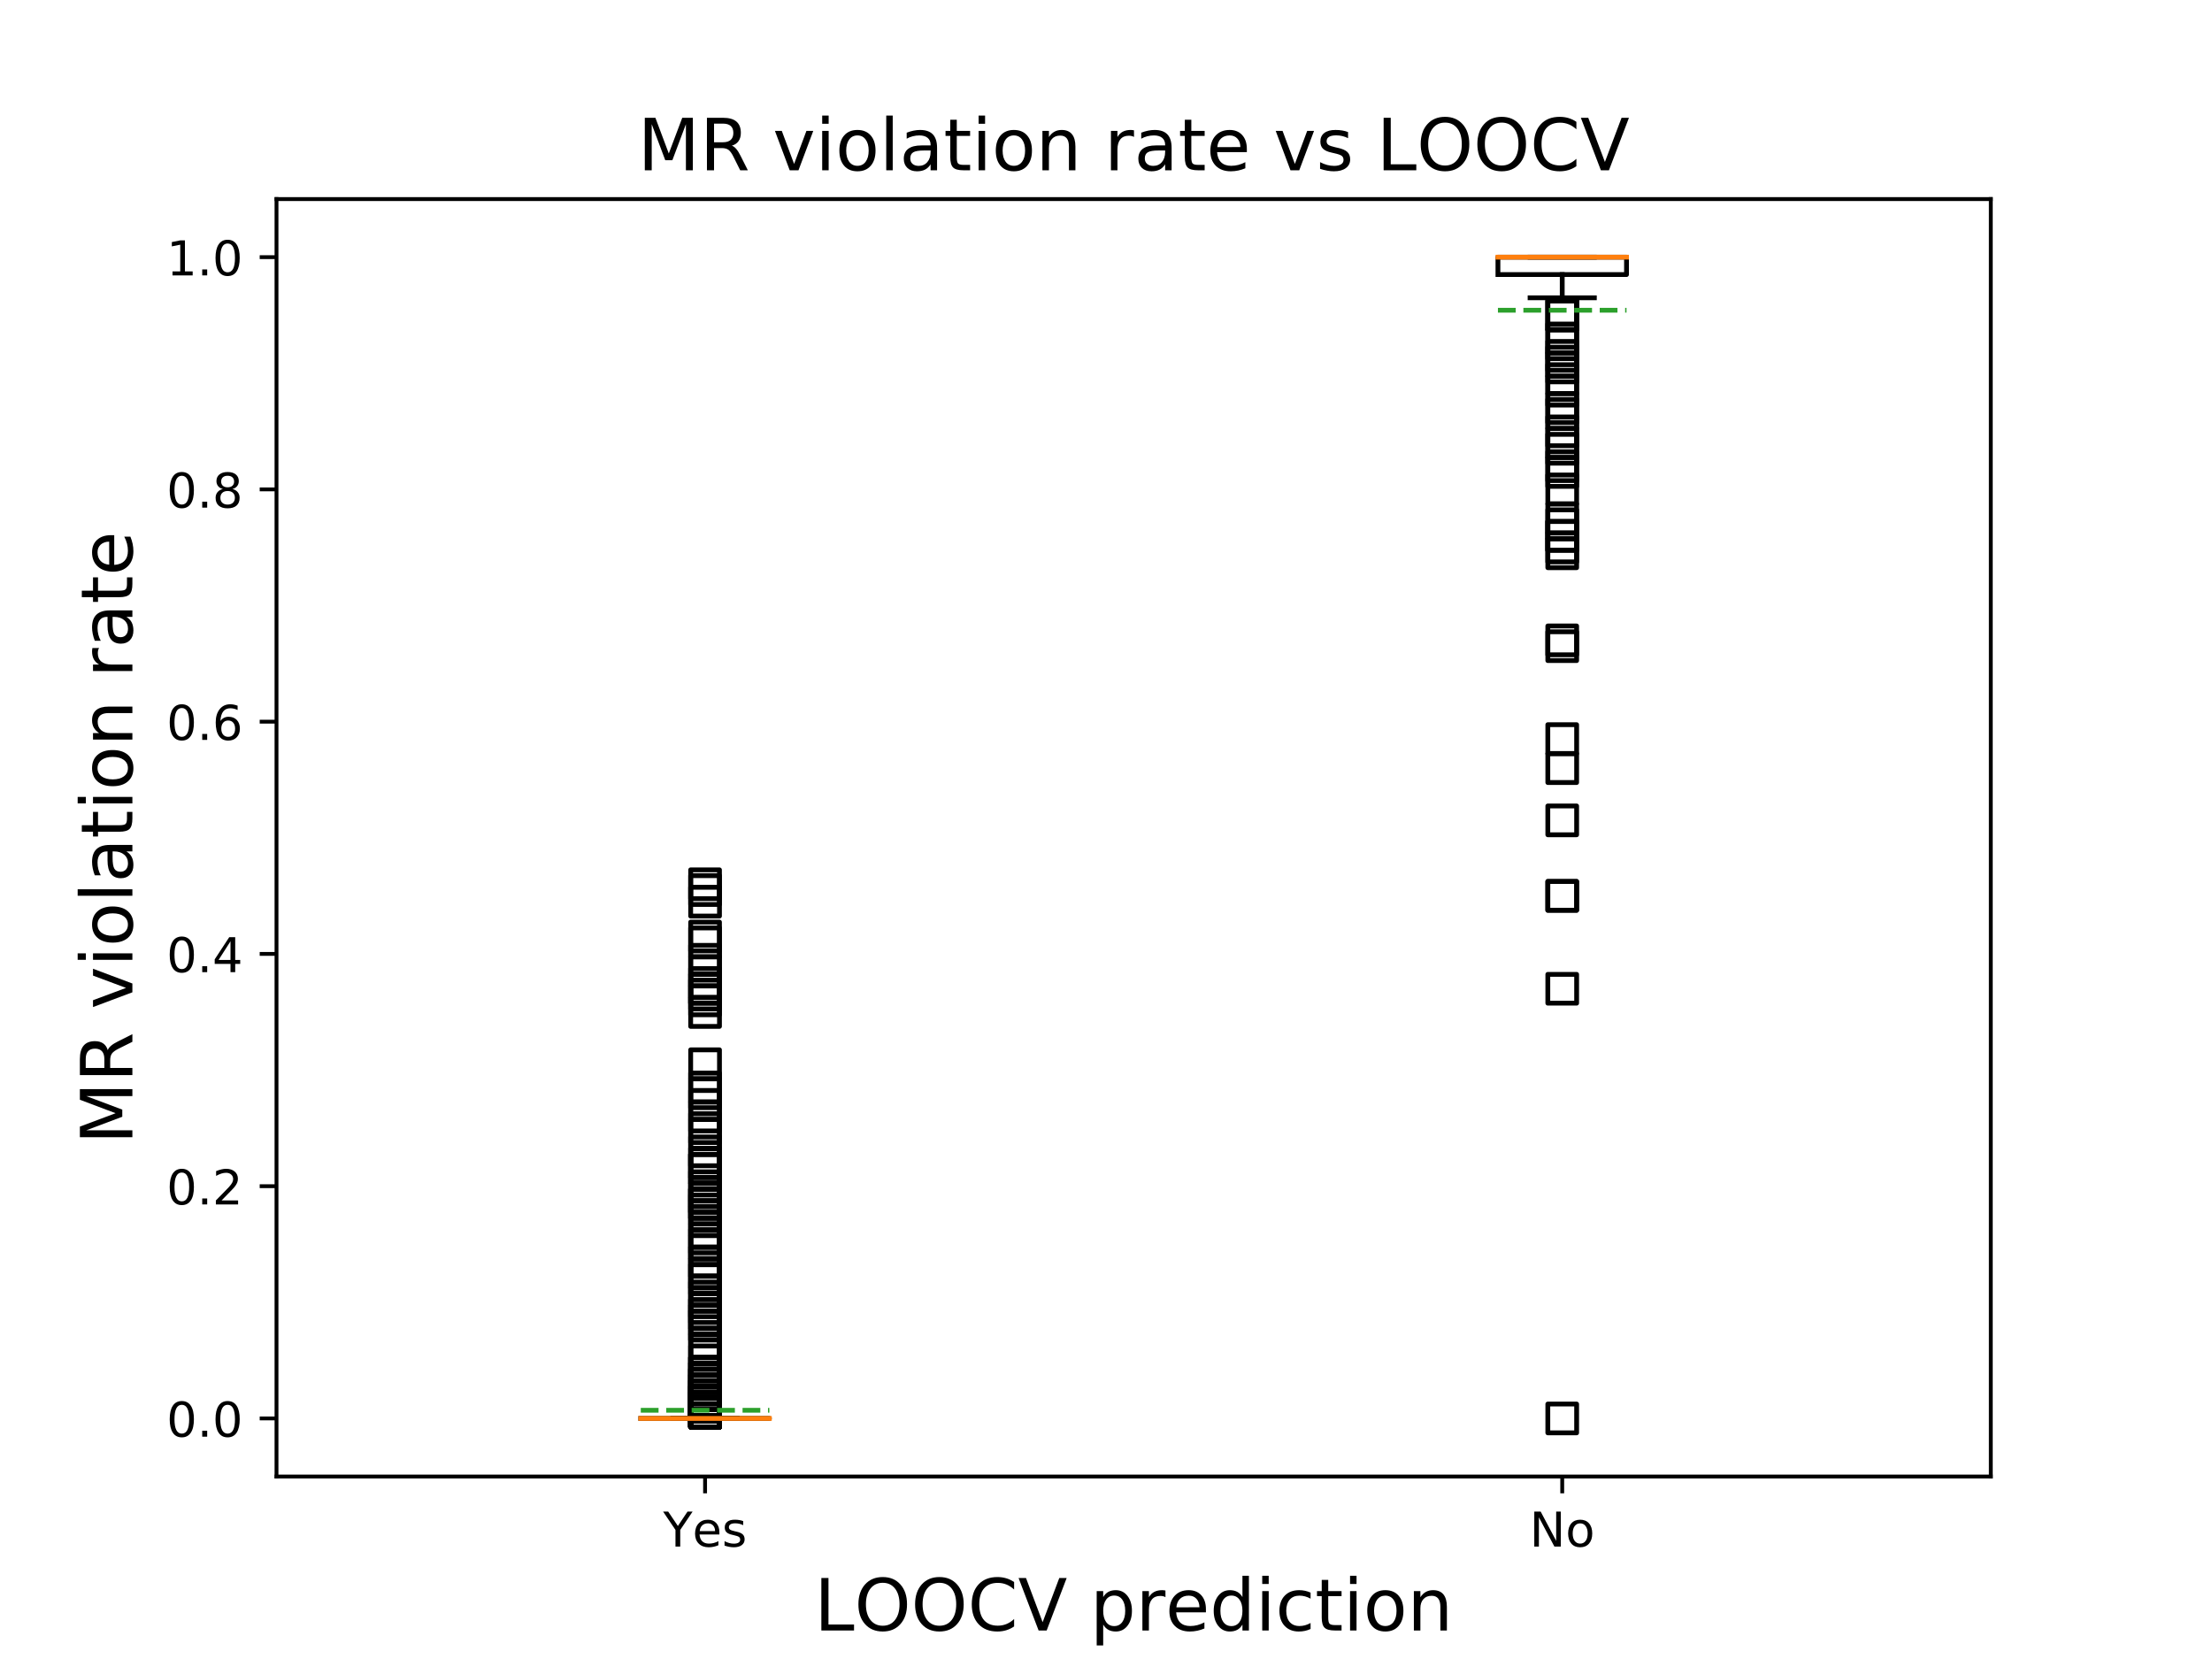 <?xml version="1.0" encoding="utf-8" standalone="no"?>
<!DOCTYPE svg PUBLIC "-//W3C//DTD SVG 1.1//EN"
  "http://www.w3.org/Graphics/SVG/1.1/DTD/svg11.dtd">
<!-- Created with matplotlib (https://matplotlib.org/) -->
<svg height="345.6pt" version="1.1" viewBox="0 0 460.8 345.6" width="460.8pt" xmlns="http://www.w3.org/2000/svg" xmlns:xlink="http://www.w3.org/1999/xlink">
 <defs>
  <style type="text/css">
*{stroke-linecap:butt;stroke-linejoin:round;}
  </style>
 </defs>
 <g id="figure_1">
  <g id="patch_1">
   <path d="M 0 345.6 
L 460.8 345.6 
L 460.8 0 
L 0 0 
z
" style="fill:#ffffff;"/>
  </g>
  <g id="axes_1">
   <g id="patch_2">
    <path d="M 57.6 307.584 
L 414.72 307.584 
L 414.72 41.472 
L 57.6 41.472 
z
" style="fill:#ffffff;"/>
   </g>
   <g id="matplotlib.axis_1">
    <g id="xtick_1">
     <g id="line2d_1">
      <defs>
       <path d="M 0 0 
L 0 3.5 
" id="mb6bb1bef6e" style="stroke:#000000;stroke-width:0.8;"/>
      </defs>
      <g>
       <use style="stroke:#000000;stroke-width:0.8;" x="146.88" xlink:href="#mb6bb1bef6e" y="307.584"/>
      </g>
     </g>
     <g id="text_1">
      <!-- Yes -->
      <defs>
       <path d="M -0.203 72.906 
L 10.406 72.906 
L 30.609 42.922 
L 50.688 72.906 
L 61.281 72.906 
L 35.5 34.719 
L 35.5 0 
L 25.594 0 
L 25.594 34.719 
z
" id="DejaVuSans-89"/>
       <path d="M 56.203 29.594 
L 56.203 25.203 
L 14.891 25.203 
Q 15.484 15.922 20.484 11.062 
Q 25.484 6.203 34.422 6.203 
Q 39.594 6.203 44.453 7.469 
Q 49.312 8.734 54.109 11.281 
L 54.109 2.781 
Q 49.266 0.734 44.188 -0.344 
Q 39.109 -1.422 33.891 -1.422 
Q 20.797 -1.422 13.156 6.188 
Q 5.516 13.812 5.516 26.812 
Q 5.516 40.234 12.766 48.109 
Q 20.016 56 32.328 56 
Q 43.359 56 49.781 48.891 
Q 56.203 41.797 56.203 29.594 
z
M 47.219 32.234 
Q 47.125 39.594 43.094 43.984 
Q 39.062 48.391 32.422 48.391 
Q 24.906 48.391 20.391 44.141 
Q 15.875 39.891 15.188 32.172 
z
" id="DejaVuSans-101"/>
       <path d="M 44.281 53.078 
L 44.281 44.578 
Q 40.484 46.531 36.375 47.5 
Q 32.281 48.484 27.875 48.484 
Q 21.188 48.484 17.844 46.438 
Q 14.5 44.391 14.5 40.281 
Q 14.5 37.156 16.891 35.375 
Q 19.281 33.594 26.516 31.984 
L 29.594 31.297 
Q 39.156 29.25 43.188 25.516 
Q 47.219 21.781 47.219 15.094 
Q 47.219 7.469 41.188 3.016 
Q 35.156 -1.422 24.609 -1.422 
Q 20.219 -1.422 15.453 -0.562 
Q 10.688 0.297 5.422 2 
L 5.422 11.281 
Q 10.406 8.688 15.234 7.391 
Q 20.062 6.109 24.812 6.109 
Q 31.156 6.109 34.562 8.281 
Q 37.984 10.453 37.984 14.406 
Q 37.984 18.062 35.516 20.016 
Q 33.062 21.969 24.703 23.781 
L 21.578 24.516 
Q 13.234 26.266 9.516 29.906 
Q 5.812 33.547 5.812 39.891 
Q 5.812 47.609 11.281 51.797 
Q 16.75 56 26.812 56 
Q 31.781 56 36.172 55.266 
Q 40.578 54.547 44.281 53.078 
z
" id="DejaVuSans-115"/>
      </defs>
      <g transform="translate(138.155 322.182)scale(0.1 -0.1)">
       <use xlink:href="#DejaVuSans-89"/>
       <use x="60.881" xlink:href="#DejaVuSans-101"/>
       <use x="122.404" xlink:href="#DejaVuSans-115"/>
      </g>
     </g>
    </g>
    <g id="xtick_2">
     <g id="line2d_2">
      <g>
       <use style="stroke:#000000;stroke-width:0.8;" x="325.44" xlink:href="#mb6bb1bef6e" y="307.584"/>
      </g>
     </g>
     <g id="text_2">
      <!-- No -->
      <defs>
       <path d="M 9.812 72.906 
L 23.094 72.906 
L 55.422 11.922 
L 55.422 72.906 
L 64.984 72.906 
L 64.984 0 
L 51.703 0 
L 19.391 60.984 
L 19.391 0 
L 9.812 0 
z
" id="DejaVuSans-78"/>
       <path d="M 30.609 48.391 
Q 23.391 48.391 19.188 42.75 
Q 14.984 37.109 14.984 27.297 
Q 14.984 17.484 19.156 11.844 
Q 23.344 6.203 30.609 6.203 
Q 37.797 6.203 41.984 11.859 
Q 46.188 17.531 46.188 27.297 
Q 46.188 37.016 41.984 42.703 
Q 37.797 48.391 30.609 48.391 
z
M 30.609 56 
Q 42.328 56 49.016 48.375 
Q 55.719 40.766 55.719 27.297 
Q 55.719 13.875 49.016 6.219 
Q 42.328 -1.422 30.609 -1.422 
Q 18.844 -1.422 12.172 6.219 
Q 5.516 13.875 5.516 27.297 
Q 5.516 40.766 12.172 48.375 
Q 18.844 56 30.609 56 
z
" id="DejaVuSans-111"/>
      </defs>
      <g transform="translate(318.64 322.182)scale(0.1 -0.1)">
       <use xlink:href="#DejaVuSans-78"/>
       <use x="74.805" xlink:href="#DejaVuSans-111"/>
      </g>
     </g>
    </g>
    <g id="text_3">
     <!-- LOOCV prediction -->
     <defs>
      <path d="M 9.812 72.906 
L 19.672 72.906 
L 19.672 8.297 
L 55.172 8.297 
L 55.172 0 
L 9.812 0 
z
" id="DejaVuSans-76"/>
      <path d="M 39.406 66.219 
Q 28.656 66.219 22.328 58.203 
Q 16.016 50.203 16.016 36.375 
Q 16.016 22.609 22.328 14.594 
Q 28.656 6.594 39.406 6.594 
Q 50.141 6.594 56.422 14.594 
Q 62.703 22.609 62.703 36.375 
Q 62.703 50.203 56.422 58.203 
Q 50.141 66.219 39.406 66.219 
z
M 39.406 74.219 
Q 54.734 74.219 63.906 63.938 
Q 73.094 53.656 73.094 36.375 
Q 73.094 19.141 63.906 8.859 
Q 54.734 -1.422 39.406 -1.422 
Q 24.031 -1.422 14.812 8.828 
Q 5.609 19.094 5.609 36.375 
Q 5.609 53.656 14.812 63.938 
Q 24.031 74.219 39.406 74.219 
z
" id="DejaVuSans-79"/>
      <path d="M 64.406 67.281 
L 64.406 56.891 
Q 59.422 61.531 53.781 63.812 
Q 48.141 66.109 41.797 66.109 
Q 29.297 66.109 22.656 58.469 
Q 16.016 50.828 16.016 36.375 
Q 16.016 21.969 22.656 14.328 
Q 29.297 6.688 41.797 6.688 
Q 48.141 6.688 53.781 8.984 
Q 59.422 11.281 64.406 15.922 
L 64.406 5.609 
Q 59.234 2.094 53.438 0.328 
Q 47.656 -1.422 41.219 -1.422 
Q 24.656 -1.422 15.125 8.703 
Q 5.609 18.844 5.609 36.375 
Q 5.609 53.953 15.125 64.078 
Q 24.656 74.219 41.219 74.219 
Q 47.75 74.219 53.531 72.484 
Q 59.328 70.75 64.406 67.281 
z
" id="DejaVuSans-67"/>
      <path d="M 28.609 0 
L 0.781 72.906 
L 11.078 72.906 
L 34.188 11.531 
L 57.328 72.906 
L 67.578 72.906 
L 39.797 0 
z
" id="DejaVuSans-86"/>
      <path id="DejaVuSans-32"/>
      <path d="M 18.109 8.203 
L 18.109 -20.797 
L 9.078 -20.797 
L 9.078 54.688 
L 18.109 54.688 
L 18.109 46.391 
Q 20.953 51.266 25.266 53.625 
Q 29.594 56 35.594 56 
Q 45.562 56 51.781 48.094 
Q 58.016 40.188 58.016 27.297 
Q 58.016 14.406 51.781 6.484 
Q 45.562 -1.422 35.594 -1.422 
Q 29.594 -1.422 25.266 0.953 
Q 20.953 3.328 18.109 8.203 
z
M 48.688 27.297 
Q 48.688 37.203 44.609 42.844 
Q 40.531 48.484 33.406 48.484 
Q 26.266 48.484 22.188 42.844 
Q 18.109 37.203 18.109 27.297 
Q 18.109 17.391 22.188 11.75 
Q 26.266 6.109 33.406 6.109 
Q 40.531 6.109 44.609 11.75 
Q 48.688 17.391 48.688 27.297 
z
" id="DejaVuSans-112"/>
      <path d="M 41.109 46.297 
Q 39.594 47.172 37.812 47.578 
Q 36.031 48 33.891 48 
Q 26.266 48 22.188 43.047 
Q 18.109 38.094 18.109 28.812 
L 18.109 0 
L 9.078 0 
L 9.078 54.688 
L 18.109 54.688 
L 18.109 46.188 
Q 20.953 51.172 25.484 53.578 
Q 30.031 56 36.531 56 
Q 37.453 56 38.578 55.875 
Q 39.703 55.766 41.062 55.516 
z
" id="DejaVuSans-114"/>
      <path d="M 45.406 46.391 
L 45.406 75.984 
L 54.391 75.984 
L 54.391 0 
L 45.406 0 
L 45.406 8.203 
Q 42.578 3.328 38.25 0.953 
Q 33.938 -1.422 27.875 -1.422 
Q 17.969 -1.422 11.734 6.484 
Q 5.516 14.406 5.516 27.297 
Q 5.516 40.188 11.734 48.094 
Q 17.969 56 27.875 56 
Q 33.938 56 38.25 53.625 
Q 42.578 51.266 45.406 46.391 
z
M 14.797 27.297 
Q 14.797 17.391 18.875 11.75 
Q 22.953 6.109 30.078 6.109 
Q 37.203 6.109 41.297 11.75 
Q 45.406 17.391 45.406 27.297 
Q 45.406 37.203 41.297 42.844 
Q 37.203 48.484 30.078 48.484 
Q 22.953 48.484 18.875 42.844 
Q 14.797 37.203 14.797 27.297 
z
" id="DejaVuSans-100"/>
      <path d="M 9.422 54.688 
L 18.406 54.688 
L 18.406 0 
L 9.422 0 
z
M 9.422 75.984 
L 18.406 75.984 
L 18.406 64.594 
L 9.422 64.594 
z
" id="DejaVuSans-105"/>
      <path d="M 48.781 52.594 
L 48.781 44.188 
Q 44.969 46.297 41.141 47.344 
Q 37.312 48.391 33.406 48.391 
Q 24.656 48.391 19.812 42.844 
Q 14.984 37.312 14.984 27.297 
Q 14.984 17.281 19.812 11.734 
Q 24.656 6.203 33.406 6.203 
Q 37.312 6.203 41.141 7.25 
Q 44.969 8.297 48.781 10.406 
L 48.781 2.094 
Q 45.016 0.344 40.984 -0.531 
Q 36.969 -1.422 32.422 -1.422 
Q 20.062 -1.422 12.781 6.344 
Q 5.516 14.109 5.516 27.297 
Q 5.516 40.672 12.859 48.328 
Q 20.219 56 33.016 56 
Q 37.156 56 41.109 55.141 
Q 45.062 54.297 48.781 52.594 
z
" id="DejaVuSans-99"/>
      <path d="M 18.312 70.219 
L 18.312 54.688 
L 36.812 54.688 
L 36.812 47.703 
L 18.312 47.703 
L 18.312 18.016 
Q 18.312 11.328 20.141 9.422 
Q 21.969 7.516 27.594 7.516 
L 36.812 7.516 
L 36.812 0 
L 27.594 0 
Q 17.188 0 13.234 3.875 
Q 9.281 7.766 9.281 18.016 
L 9.281 47.703 
L 2.688 47.703 
L 2.688 54.688 
L 9.281 54.688 
L 9.281 70.219 
z
" id="DejaVuSans-116"/>
      <path d="M 54.891 33.016 
L 54.891 0 
L 45.906 0 
L 45.906 32.719 
Q 45.906 40.484 42.875 44.328 
Q 39.844 48.188 33.797 48.188 
Q 26.516 48.188 22.312 43.547 
Q 18.109 38.922 18.109 30.906 
L 18.109 0 
L 9.078 0 
L 9.078 54.688 
L 18.109 54.688 
L 18.109 46.188 
Q 21.344 51.125 25.703 53.562 
Q 30.078 56 35.797 56 
Q 45.219 56 50.047 50.172 
Q 54.891 44.344 54.891 33.016 
z
" id="DejaVuSans-110"/>
     </defs>
     <g transform="translate(169.634 339.66)scale(0.15 -0.15)">
      <use xlink:href="#DejaVuSans-76"/>
      <use x="55.666" xlink:href="#DejaVuSans-79"/>
      <use x="134.377" xlink:href="#DejaVuSans-79"/>
      <use x="213.088" xlink:href="#DejaVuSans-67"/>
      <use x="282.912" xlink:href="#DejaVuSans-86"/>
      <use x="351.32" xlink:href="#DejaVuSans-32"/>
      <use x="383.107" xlink:href="#DejaVuSans-112"/>
      <use x="446.584" xlink:href="#DejaVuSans-114"/>
      <use x="487.666" xlink:href="#DejaVuSans-101"/>
      <use x="549.189" xlink:href="#DejaVuSans-100"/>
      <use x="612.666" xlink:href="#DejaVuSans-105"/>
      <use x="640.449" xlink:href="#DejaVuSans-99"/>
      <use x="695.43" xlink:href="#DejaVuSans-116"/>
      <use x="734.639" xlink:href="#DejaVuSans-105"/>
      <use x="762.422" xlink:href="#DejaVuSans-111"/>
      <use x="823.604" xlink:href="#DejaVuSans-110"/>
     </g>
    </g>
   </g>
   <g id="matplotlib.axis_2">
    <g id="ytick_1">
     <g id="line2d_3">
      <defs>
       <path d="M 0 0 
L -3.5 0 
" id="m57717cceb1" style="stroke:#000000;stroke-width:0.8;"/>
      </defs>
      <g>
       <use style="stroke:#000000;stroke-width:0.8;" x="57.6" xlink:href="#m57717cceb1" y="295.488"/>
      </g>
     </g>
     <g id="text_4">
      <!-- 0.0 -->
      <defs>
       <path d="M 31.781 66.406 
Q 24.172 66.406 20.328 58.906 
Q 16.5 51.422 16.5 36.375 
Q 16.5 21.391 20.328 13.891 
Q 24.172 6.391 31.781 6.391 
Q 39.453 6.391 43.281 13.891 
Q 47.125 21.391 47.125 36.375 
Q 47.125 51.422 43.281 58.906 
Q 39.453 66.406 31.781 66.406 
z
M 31.781 74.219 
Q 44.047 74.219 50.516 64.516 
Q 56.984 54.828 56.984 36.375 
Q 56.984 17.969 50.516 8.266 
Q 44.047 -1.422 31.781 -1.422 
Q 19.531 -1.422 13.062 8.266 
Q 6.594 17.969 6.594 36.375 
Q 6.594 54.828 13.062 64.516 
Q 19.531 74.219 31.781 74.219 
z
" id="DejaVuSans-48"/>
       <path d="M 10.688 12.406 
L 21 12.406 
L 21 0 
L 10.688 0 
z
" id="DejaVuSans-46"/>
      </defs>
      <g transform="translate(34.697 299.287)scale(0.1 -0.1)">
       <use xlink:href="#DejaVuSans-48"/>
       <use x="63.623" xlink:href="#DejaVuSans-46"/>
       <use x="95.41" xlink:href="#DejaVuSans-48"/>
      </g>
     </g>
    </g>
    <g id="ytick_2">
     <g id="line2d_4">
      <g>
       <use style="stroke:#000000;stroke-width:0.8;" x="57.6" xlink:href="#m57717cceb1" y="247.104"/>
      </g>
     </g>
     <g id="text_5">
      <!-- 0.2 -->
      <defs>
       <path d="M 19.188 8.297 
L 53.609 8.297 
L 53.609 0 
L 7.328 0 
L 7.328 8.297 
Q 12.938 14.109 22.625 23.891 
Q 32.328 33.688 34.812 36.531 
Q 39.547 41.844 41.422 45.531 
Q 43.312 49.219 43.312 52.781 
Q 43.312 58.594 39.234 62.25 
Q 35.156 65.922 28.609 65.922 
Q 23.969 65.922 18.812 64.312 
Q 13.672 62.703 7.812 59.422 
L 7.812 69.391 
Q 13.766 71.781 18.938 73 
Q 24.125 74.219 28.422 74.219 
Q 39.75 74.219 46.484 68.547 
Q 53.219 62.891 53.219 53.422 
Q 53.219 48.922 51.531 44.891 
Q 49.859 40.875 45.406 35.406 
Q 44.188 33.984 37.641 27.219 
Q 31.109 20.453 19.188 8.297 
z
" id="DejaVuSans-50"/>
      </defs>
      <g transform="translate(34.697 250.903)scale(0.1 -0.1)">
       <use xlink:href="#DejaVuSans-48"/>
       <use x="63.623" xlink:href="#DejaVuSans-46"/>
       <use x="95.41" xlink:href="#DejaVuSans-50"/>
      </g>
     </g>
    </g>
    <g id="ytick_3">
     <g id="line2d_5">
      <g>
       <use style="stroke:#000000;stroke-width:0.8;" x="57.6" xlink:href="#m57717cceb1" y="198.72"/>
      </g>
     </g>
     <g id="text_6">
      <!-- 0.4 -->
      <defs>
       <path d="M 37.797 64.312 
L 12.891 25.391 
L 37.797 25.391 
z
M 35.203 72.906 
L 47.609 72.906 
L 47.609 25.391 
L 58.016 25.391 
L 58.016 17.188 
L 47.609 17.188 
L 47.609 0 
L 37.797 0 
L 37.797 17.188 
L 4.891 17.188 
L 4.891 26.703 
z
" id="DejaVuSans-52"/>
      </defs>
      <g transform="translate(34.697 202.519)scale(0.1 -0.1)">
       <use xlink:href="#DejaVuSans-48"/>
       <use x="63.623" xlink:href="#DejaVuSans-46"/>
       <use x="95.41" xlink:href="#DejaVuSans-52"/>
      </g>
     </g>
    </g>
    <g id="ytick_4">
     <g id="line2d_6">
      <g>
       <use style="stroke:#000000;stroke-width:0.8;" x="57.6" xlink:href="#m57717cceb1" y="150.336"/>
      </g>
     </g>
     <g id="text_7">
      <!-- 0.6 -->
      <defs>
       <path d="M 33.016 40.375 
Q 26.375 40.375 22.484 35.828 
Q 18.609 31.297 18.609 23.391 
Q 18.609 15.531 22.484 10.953 
Q 26.375 6.391 33.016 6.391 
Q 39.656 6.391 43.531 10.953 
Q 47.406 15.531 47.406 23.391 
Q 47.406 31.297 43.531 35.828 
Q 39.656 40.375 33.016 40.375 
z
M 52.594 71.297 
L 52.594 62.312 
Q 48.875 64.062 45.094 64.984 
Q 41.312 65.922 37.594 65.922 
Q 27.828 65.922 22.672 59.328 
Q 17.531 52.734 16.797 39.406 
Q 19.672 43.656 24.016 45.922 
Q 28.375 48.188 33.594 48.188 
Q 44.578 48.188 50.953 41.516 
Q 57.328 34.859 57.328 23.391 
Q 57.328 12.156 50.688 5.359 
Q 44.047 -1.422 33.016 -1.422 
Q 20.359 -1.422 13.672 8.266 
Q 6.984 17.969 6.984 36.375 
Q 6.984 53.656 15.188 63.938 
Q 23.391 74.219 37.203 74.219 
Q 40.922 74.219 44.703 73.484 
Q 48.484 72.75 52.594 71.297 
z
" id="DejaVuSans-54"/>
      </defs>
      <g transform="translate(34.697 154.135)scale(0.1 -0.1)">
       <use xlink:href="#DejaVuSans-48"/>
       <use x="63.623" xlink:href="#DejaVuSans-46"/>
       <use x="95.41" xlink:href="#DejaVuSans-54"/>
      </g>
     </g>
    </g>
    <g id="ytick_5">
     <g id="line2d_7">
      <g>
       <use style="stroke:#000000;stroke-width:0.8;" x="57.6" xlink:href="#m57717cceb1" y="101.952"/>
      </g>
     </g>
     <g id="text_8">
      <!-- 0.8 -->
      <defs>
       <path d="M 31.781 34.625 
Q 24.75 34.625 20.719 30.859 
Q 16.703 27.094 16.703 20.516 
Q 16.703 13.922 20.719 10.156 
Q 24.75 6.391 31.781 6.391 
Q 38.812 6.391 42.859 10.172 
Q 46.922 13.969 46.922 20.516 
Q 46.922 27.094 42.891 30.859 
Q 38.875 34.625 31.781 34.625 
z
M 21.922 38.812 
Q 15.578 40.375 12.031 44.719 
Q 8.5 49.078 8.5 55.328 
Q 8.5 64.062 14.719 69.141 
Q 20.953 74.219 31.781 74.219 
Q 42.672 74.219 48.875 69.141 
Q 55.078 64.062 55.078 55.328 
Q 55.078 49.078 51.531 44.719 
Q 48 40.375 41.703 38.812 
Q 48.828 37.156 52.797 32.312 
Q 56.781 27.484 56.781 20.516 
Q 56.781 9.906 50.312 4.234 
Q 43.844 -1.422 31.781 -1.422 
Q 19.734 -1.422 13.25 4.234 
Q 6.781 9.906 6.781 20.516 
Q 6.781 27.484 10.781 32.312 
Q 14.797 37.156 21.922 38.812 
z
M 18.312 54.391 
Q 18.312 48.734 21.844 45.562 
Q 25.391 42.391 31.781 42.391 
Q 38.141 42.391 41.719 45.562 
Q 45.312 48.734 45.312 54.391 
Q 45.312 60.062 41.719 63.234 
Q 38.141 66.406 31.781 66.406 
Q 25.391 66.406 21.844 63.234 
Q 18.312 60.062 18.312 54.391 
z
" id="DejaVuSans-56"/>
      </defs>
      <g transform="translate(34.697 105.751)scale(0.1 -0.1)">
       <use xlink:href="#DejaVuSans-48"/>
       <use x="63.623" xlink:href="#DejaVuSans-46"/>
       <use x="95.41" xlink:href="#DejaVuSans-56"/>
      </g>
     </g>
    </g>
    <g id="ytick_6">
     <g id="line2d_8">
      <g>
       <use style="stroke:#000000;stroke-width:0.8;" x="57.6" xlink:href="#m57717cceb1" y="53.568"/>
      </g>
     </g>
     <g id="text_9">
      <!-- 1.0 -->
      <defs>
       <path d="M 12.406 8.297 
L 28.516 8.297 
L 28.516 63.922 
L 10.984 60.406 
L 10.984 69.391 
L 28.422 72.906 
L 38.281 72.906 
L 38.281 8.297 
L 54.391 8.297 
L 54.391 0 
L 12.406 0 
z
" id="DejaVuSans-49"/>
      </defs>
      <g transform="translate(34.697 57.367)scale(0.1 -0.1)">
       <use xlink:href="#DejaVuSans-49"/>
       <use x="63.623" xlink:href="#DejaVuSans-46"/>
       <use x="95.41" xlink:href="#DejaVuSans-48"/>
      </g>
     </g>
    </g>
    <g id="text_10">
     <!-- MR violation rate -->
     <defs>
      <path d="M 9.812 72.906 
L 24.516 72.906 
L 43.109 23.297 
L 61.812 72.906 
L 76.516 72.906 
L 76.516 0 
L 66.891 0 
L 66.891 64.016 
L 48.094 14.016 
L 38.188 14.016 
L 19.391 64.016 
L 19.391 0 
L 9.812 0 
z
" id="DejaVuSans-77"/>
      <path d="M 44.391 34.188 
Q 47.562 33.109 50.562 29.594 
Q 53.562 26.078 56.594 19.922 
L 66.609 0 
L 56 0 
L 46.688 18.703 
Q 43.062 26.031 39.672 28.422 
Q 36.281 30.812 30.422 30.812 
L 19.672 30.812 
L 19.672 0 
L 9.812 0 
L 9.812 72.906 
L 32.078 72.906 
Q 44.578 72.906 50.734 67.672 
Q 56.891 62.453 56.891 51.906 
Q 56.891 45.016 53.688 40.469 
Q 50.484 35.938 44.391 34.188 
z
M 19.672 64.797 
L 19.672 38.922 
L 32.078 38.922 
Q 39.203 38.922 42.844 42.219 
Q 46.484 45.516 46.484 51.906 
Q 46.484 58.297 42.844 61.547 
Q 39.203 64.797 32.078 64.797 
z
" id="DejaVuSans-82"/>
      <path d="M 2.984 54.688 
L 12.5 54.688 
L 29.594 8.797 
L 46.688 54.688 
L 56.203 54.688 
L 35.688 0 
L 23.484 0 
z
" id="DejaVuSans-118"/>
      <path d="M 9.422 75.984 
L 18.406 75.984 
L 18.406 0 
L 9.422 0 
z
" id="DejaVuSans-108"/>
      <path d="M 34.281 27.484 
Q 23.391 27.484 19.188 25 
Q 14.984 22.516 14.984 16.5 
Q 14.984 11.719 18.141 8.906 
Q 21.297 6.109 26.703 6.109 
Q 34.188 6.109 38.703 11.406 
Q 43.219 16.703 43.219 25.484 
L 43.219 27.484 
z
M 52.203 31.203 
L 52.203 0 
L 43.219 0 
L 43.219 8.297 
Q 40.141 3.328 35.547 0.953 
Q 30.953 -1.422 24.312 -1.422 
Q 15.922 -1.422 10.953 3.297 
Q 6 8.016 6 15.922 
Q 6 25.141 12.172 29.828 
Q 18.359 34.516 30.609 34.516 
L 43.219 34.516 
L 43.219 35.406 
Q 43.219 41.609 39.141 45 
Q 35.062 48.391 27.688 48.391 
Q 23 48.391 18.547 47.266 
Q 14.109 46.141 10.016 43.891 
L 10.016 52.203 
Q 14.938 54.109 19.578 55.047 
Q 24.219 56 28.609 56 
Q 40.484 56 46.344 49.844 
Q 52.203 43.703 52.203 31.203 
z
" id="DejaVuSans-97"/>
     </defs>
     <g transform="translate(27.577 238.369)rotate(-90)scale(0.15 -0.15)">
      <use xlink:href="#DejaVuSans-77"/>
      <use x="86.279" xlink:href="#DejaVuSans-82"/>
      <use x="155.762" xlink:href="#DejaVuSans-32"/>
      <use x="187.549" xlink:href="#DejaVuSans-118"/>
      <use x="246.729" xlink:href="#DejaVuSans-105"/>
      <use x="274.512" xlink:href="#DejaVuSans-111"/>
      <use x="335.693" xlink:href="#DejaVuSans-108"/>
      <use x="363.477" xlink:href="#DejaVuSans-97"/>
      <use x="424.756" xlink:href="#DejaVuSans-116"/>
      <use x="463.965" xlink:href="#DejaVuSans-105"/>
      <use x="491.748" xlink:href="#DejaVuSans-111"/>
      <use x="552.93" xlink:href="#DejaVuSans-110"/>
      <use x="616.309" xlink:href="#DejaVuSans-32"/>
      <use x="648.096" xlink:href="#DejaVuSans-114"/>
      <use x="689.209" xlink:href="#DejaVuSans-97"/>
      <use x="750.488" xlink:href="#DejaVuSans-116"/>
      <use x="789.697" xlink:href="#DejaVuSans-101"/>
     </g>
    </g>
   </g>
   <g id="line2d_9">
    <path clip-path="url(#p647c215052)" d="M 133.488 295.488 
L 160.272 295.488 
L 160.272 295.488 
L 133.488 295.488 
L 133.488 295.488 
" style="fill:none;stroke:#000000;stroke-linecap:square;"/>
   </g>
   <g id="line2d_10">
    <path clip-path="url(#p647c215052)" d="M 146.88 295.488 
L 146.88 295.488 
" style="fill:none;stroke:#000000;stroke-linecap:square;"/>
   </g>
   <g id="line2d_11">
    <path clip-path="url(#p647c215052)" d="M 146.88 295.488 
L 146.88 295.488 
" style="fill:none;stroke:#000000;stroke-linecap:square;"/>
   </g>
   <g id="line2d_12">
    <path clip-path="url(#p647c215052)" d="M 140.184 295.488 
L 153.576 295.488 
" style="fill:none;stroke:#000000;stroke-linecap:square;"/>
   </g>
   <g id="line2d_13">
    <path clip-path="url(#p647c215052)" d="M 140.184 295.488 
L 153.576 295.488 
" style="fill:none;stroke:#000000;stroke-linecap:square;"/>
   </g>
   <g id="line2d_14">
    <defs>
     <path d="M -3 3 
L 3 3 
L 3 -3 
L -3 -3 
z
" id="me6ba222d9d" style="stroke:#000000;stroke-linejoin:miter;"/>
    </defs>
    <g clip-path="url(#p647c215052)">
     <use style="fill-opacity:0;stroke:#000000;stroke-linejoin:miter;" x="146.88" xlink:href="#me6ba222d9d" y="293.069"/>
     <use style="fill-opacity:0;stroke:#000000;stroke-linejoin:miter;" x="146.88" xlink:href="#me6ba222d9d" y="274.925"/>
     <use style="fill-opacity:0;stroke:#000000;stroke-linejoin:miter;" x="146.88" xlink:href="#me6ba222d9d" y="243.475"/>
     <use style="fill-opacity:0;stroke:#000000;stroke-linejoin:miter;" x="146.88" xlink:href="#me6ba222d9d" y="248.314"/>
     <use style="fill-opacity:0;stroke:#000000;stroke-linejoin:miter;" x="146.88" xlink:href="#me6ba222d9d" y="289.44"/>
     <use style="fill-opacity:0;stroke:#000000;stroke-linejoin:miter;" x="146.88" xlink:href="#me6ba222d9d" y="272.506"/>
     <use style="fill-opacity:0;stroke:#000000;stroke-linejoin:miter;" x="146.88" xlink:href="#me6ba222d9d" y="210.816"/>
     <use style="fill-opacity:0;stroke:#000000;stroke-linejoin:miter;" x="146.88" xlink:href="#me6ba222d9d" y="199.93"/>
     <use style="fill-opacity:0;stroke:#000000;stroke-linejoin:miter;" x="146.88" xlink:href="#me6ba222d9d" y="291.859"/>
     <use style="fill-opacity:0;stroke:#000000;stroke-linejoin:miter;" x="146.88" xlink:href="#me6ba222d9d" y="288.23"/>
     <use style="fill-opacity:0;stroke:#000000;stroke-linejoin:miter;" x="146.88" xlink:href="#me6ba222d9d" y="207.187"/>
     <use style="fill-opacity:0;stroke:#000000;stroke-linejoin:miter;" x="146.88" xlink:href="#me6ba222d9d" y="294.278"/>
     <use style="fill-opacity:0;stroke:#000000;stroke-linejoin:miter;" x="146.88" xlink:href="#me6ba222d9d" y="250.733"/>
     <use style="fill-opacity:0;stroke:#000000;stroke-linejoin:miter;" x="146.88" xlink:href="#me6ba222d9d" y="293.069"/>
     <use style="fill-opacity:0;stroke:#000000;stroke-linejoin:miter;" x="146.88" xlink:href="#me6ba222d9d" y="291.859"/>
     <use style="fill-opacity:0;stroke:#000000;stroke-linejoin:miter;" x="146.88" xlink:href="#me6ba222d9d" y="293.069"/>
     <use style="fill-opacity:0;stroke:#000000;stroke-linejoin:miter;" x="146.88" xlink:href="#me6ba222d9d" y="208.397"/>
     <use style="fill-opacity:0;stroke:#000000;stroke-linejoin:miter;" x="146.88" xlink:href="#me6ba222d9d" y="293.069"/>
     <use style="fill-opacity:0;stroke:#000000;stroke-linejoin:miter;" x="146.88" xlink:href="#me6ba222d9d" y="293.069"/>
     <use style="fill-opacity:0;stroke:#000000;stroke-linejoin:miter;" x="146.88" xlink:href="#me6ba222d9d" y="202.349"/>
     <use style="fill-opacity:0;stroke:#000000;stroke-linejoin:miter;" x="146.88" xlink:href="#me6ba222d9d" y="294.278"/>
     <use style="fill-opacity:0;stroke:#000000;stroke-linejoin:miter;" x="146.88" xlink:href="#me6ba222d9d" y="187.834"/>
     <use style="fill-opacity:0;stroke:#000000;stroke-linejoin:miter;" x="146.88" xlink:href="#me6ba222d9d" y="262.829"/>
     <use style="fill-opacity:0;stroke:#000000;stroke-linejoin:miter;" x="146.88" xlink:href="#me6ba222d9d" y="253.152"/>
     <use style="fill-opacity:0;stroke:#000000;stroke-linejoin:miter;" x="146.88" xlink:href="#me6ba222d9d" y="205.978"/>
     <use style="fill-opacity:0;stroke:#000000;stroke-linejoin:miter;" x="146.88" xlink:href="#me6ba222d9d" y="236.218"/>
     <use style="fill-opacity:0;stroke:#000000;stroke-linejoin:miter;" x="146.88" xlink:href="#me6ba222d9d" y="293.069"/>
     <use style="fill-opacity:0;stroke:#000000;stroke-linejoin:miter;" x="146.88" xlink:href="#me6ba222d9d" y="290.65"/>
     <use style="fill-opacity:0;stroke:#000000;stroke-linejoin:miter;" x="146.88" xlink:href="#me6ba222d9d" y="242.266"/>
     <use style="fill-opacity:0;stroke:#000000;stroke-linejoin:miter;" x="146.88" xlink:href="#me6ba222d9d" y="293.069"/>
     <use style="fill-opacity:0;stroke:#000000;stroke-linejoin:miter;" x="146.88" xlink:href="#me6ba222d9d" y="256.781"/>
     <use style="fill-opacity:0;stroke:#000000;stroke-linejoin:miter;" x="146.88" xlink:href="#me6ba222d9d" y="285.811"/>
     <use style="fill-opacity:0;stroke:#000000;stroke-linejoin:miter;" x="146.88" xlink:href="#me6ba222d9d" y="266.458"/>
     <use style="fill-opacity:0;stroke:#000000;stroke-linejoin:miter;" x="146.88" xlink:href="#me6ba222d9d" y="273.715"/>
     <use style="fill-opacity:0;stroke:#000000;stroke-linejoin:miter;" x="146.88" xlink:href="#me6ba222d9d" y="205.978"/>
     <use style="fill-opacity:0;stroke:#000000;stroke-linejoin:miter;" x="146.88" xlink:href="#me6ba222d9d" y="294.278"/>
     <use style="fill-opacity:0;stroke:#000000;stroke-linejoin:miter;" x="146.88" xlink:href="#me6ba222d9d" y="291.859"/>
     <use style="fill-opacity:0;stroke:#000000;stroke-linejoin:miter;" x="146.88" xlink:href="#me6ba222d9d" y="287.021"/>
     <use style="fill-opacity:0;stroke:#000000;stroke-linejoin:miter;" x="146.88" xlink:href="#me6ba222d9d" y="251.942"/>
     <use style="fill-opacity:0;stroke:#000000;stroke-linejoin:miter;" x="146.88" xlink:href="#me6ba222d9d" y="291.859"/>
     <use style="fill-opacity:0;stroke:#000000;stroke-linejoin:miter;" x="146.88" xlink:href="#me6ba222d9d" y="291.859"/>
     <use style="fill-opacity:0;stroke:#000000;stroke-linejoin:miter;" x="146.88" xlink:href="#me6ba222d9d" y="260.41"/>
     <use style="fill-opacity:0;stroke:#000000;stroke-linejoin:miter;" x="146.88" xlink:href="#me6ba222d9d" y="235.008"/>
     <use style="fill-opacity:0;stroke:#000000;stroke-linejoin:miter;" x="146.88" xlink:href="#me6ba222d9d" y="273.715"/>
     <use style="fill-opacity:0;stroke:#000000;stroke-linejoin:miter;" x="146.88" xlink:href="#me6ba222d9d" y="265.248"/>
     <use style="fill-opacity:0;stroke:#000000;stroke-linejoin:miter;" x="146.88" xlink:href="#me6ba222d9d" y="274.925"/>
     <use style="fill-opacity:0;stroke:#000000;stroke-linejoin:miter;" x="146.88" xlink:href="#me6ba222d9d" y="294.278"/>
     <use style="fill-opacity:0;stroke:#000000;stroke-linejoin:miter;" x="146.88" xlink:href="#me6ba222d9d" y="276.134"/>
     <use style="fill-opacity:0;stroke:#000000;stroke-linejoin:miter;" x="146.88" xlink:href="#me6ba222d9d" y="291.859"/>
     <use style="fill-opacity:0;stroke:#000000;stroke-linejoin:miter;" x="146.88" xlink:href="#me6ba222d9d" y="290.65"/>
     <use style="fill-opacity:0;stroke:#000000;stroke-linejoin:miter;" x="146.88" xlink:href="#me6ba222d9d" y="266.458"/>
     <use style="fill-opacity:0;stroke:#000000;stroke-linejoin:miter;" x="146.88" xlink:href="#me6ba222d9d" y="291.859"/>
     <use style="fill-opacity:0;stroke:#000000;stroke-linejoin:miter;" x="146.88" xlink:href="#me6ba222d9d" y="291.859"/>
     <use style="fill-opacity:0;stroke:#000000;stroke-linejoin:miter;" x="146.88" xlink:href="#me6ba222d9d" y="230.17"/>
     <use style="fill-opacity:0;stroke:#000000;stroke-linejoin:miter;" x="146.88" xlink:href="#me6ba222d9d" y="293.069"/>
     <use style="fill-opacity:0;stroke:#000000;stroke-linejoin:miter;" x="146.88" xlink:href="#me6ba222d9d" y="227.75"/>
     <use style="fill-opacity:0;stroke:#000000;stroke-linejoin:miter;" x="146.88" xlink:href="#me6ba222d9d" y="259.2"/>
     <use style="fill-opacity:0;stroke:#000000;stroke-linejoin:miter;" x="146.88" xlink:href="#me6ba222d9d" y="243.475"/>
     <use style="fill-opacity:0;stroke:#000000;stroke-linejoin:miter;" x="146.88" xlink:href="#me6ba222d9d" y="287.021"/>
     <use style="fill-opacity:0;stroke:#000000;stroke-linejoin:miter;" x="146.88" xlink:href="#me6ba222d9d" y="288.23"/>
     <use style="fill-opacity:0;stroke:#000000;stroke-linejoin:miter;" x="146.88" xlink:href="#me6ba222d9d" y="259.2"/>
     <use style="fill-opacity:0;stroke:#000000;stroke-linejoin:miter;" x="146.88" xlink:href="#me6ba222d9d" y="232.589"/>
     <use style="fill-opacity:0;stroke:#000000;stroke-linejoin:miter;" x="146.88" xlink:href="#me6ba222d9d" y="239.846"/>
     <use style="fill-opacity:0;stroke:#000000;stroke-linejoin:miter;" x="146.88" xlink:href="#me6ba222d9d" y="243.475"/>
     <use style="fill-opacity:0;stroke:#000000;stroke-linejoin:miter;" x="146.88" xlink:href="#me6ba222d9d" y="196.301"/>
     <use style="fill-opacity:0;stroke:#000000;stroke-linejoin:miter;" x="146.88" xlink:href="#me6ba222d9d" y="249.523"/>
     <use style="fill-opacity:0;stroke:#000000;stroke-linejoin:miter;" x="146.88" xlink:href="#me6ba222d9d" y="293.069"/>
     <use style="fill-opacity:0;stroke:#000000;stroke-linejoin:miter;" x="146.88" xlink:href="#me6ba222d9d" y="293.069"/>
     <use style="fill-opacity:0;stroke:#000000;stroke-linejoin:miter;" x="146.88" xlink:href="#me6ba222d9d" y="294.278"/>
     <use style="fill-opacity:0;stroke:#000000;stroke-linejoin:miter;" x="146.88" xlink:href="#me6ba222d9d" y="294.278"/>
     <use style="fill-opacity:0;stroke:#000000;stroke-linejoin:miter;" x="146.88" xlink:href="#me6ba222d9d" y="279.763"/>
     <use style="fill-opacity:0;stroke:#000000;stroke-linejoin:miter;" x="146.88" xlink:href="#me6ba222d9d" y="294.278"/>
     <use style="fill-opacity:0;stroke:#000000;stroke-linejoin:miter;" x="146.88" xlink:href="#me6ba222d9d" y="185.414"/>
     <use style="fill-opacity:0;stroke:#000000;stroke-linejoin:miter;" x="146.88" xlink:href="#me6ba222d9d" y="250.733"/>
     <use style="fill-opacity:0;stroke:#000000;stroke-linejoin:miter;" x="146.88" xlink:href="#me6ba222d9d" y="221.702"/>
     <use style="fill-opacity:0;stroke:#000000;stroke-linejoin:miter;" x="146.88" xlink:href="#me6ba222d9d" y="242.266"/>
     <use style="fill-opacity:0;stroke:#000000;stroke-linejoin:miter;" x="146.88" xlink:href="#me6ba222d9d" y="285.811"/>
     <use style="fill-opacity:0;stroke:#000000;stroke-linejoin:miter;" x="146.88" xlink:href="#me6ba222d9d" y="195.091"/>
     <use style="fill-opacity:0;stroke:#000000;stroke-linejoin:miter;" x="146.88" xlink:href="#me6ba222d9d" y="294.278"/>
     <use style="fill-opacity:0;stroke:#000000;stroke-linejoin:miter;" x="146.88" xlink:href="#me6ba222d9d" y="257.99"/>
     <use style="fill-opacity:0;stroke:#000000;stroke-linejoin:miter;" x="146.88" xlink:href="#me6ba222d9d" y="249.523"/>
     <use style="fill-opacity:0;stroke:#000000;stroke-linejoin:miter;" x="146.88" xlink:href="#me6ba222d9d" y="294.278"/>
     <use style="fill-opacity:0;stroke:#000000;stroke-linejoin:miter;" x="146.88" xlink:href="#me6ba222d9d" y="293.069"/>
     <use style="fill-opacity:0;stroke:#000000;stroke-linejoin:miter;" x="146.88" xlink:href="#me6ba222d9d" y="283.392"/>
     <use style="fill-opacity:0;stroke:#000000;stroke-linejoin:miter;" x="146.88" xlink:href="#me6ba222d9d" y="293.069"/>
     <use style="fill-opacity:0;stroke:#000000;stroke-linejoin:miter;" x="146.88" xlink:href="#me6ba222d9d" y="250.733"/>
     <use style="fill-opacity:0;stroke:#000000;stroke-linejoin:miter;" x="146.88" xlink:href="#me6ba222d9d" y="265.248"/>
     <use style="fill-opacity:0;stroke:#000000;stroke-linejoin:miter;" x="146.88" xlink:href="#me6ba222d9d" y="287.021"/>
     <use style="fill-opacity:0;stroke:#000000;stroke-linejoin:miter;" x="146.88" xlink:href="#me6ba222d9d" y="271.296"/>
     <use style="fill-opacity:0;stroke:#000000;stroke-linejoin:miter;" x="146.88" xlink:href="#me6ba222d9d" y="291.859"/>
     <use style="fill-opacity:0;stroke:#000000;stroke-linejoin:miter;" x="146.88" xlink:href="#me6ba222d9d" y="288.23"/>
     <use style="fill-opacity:0;stroke:#000000;stroke-linejoin:miter;" x="146.88" xlink:href="#me6ba222d9d" y="184.205"/>
     <use style="fill-opacity:0;stroke:#000000;stroke-linejoin:miter;" x="146.88" xlink:href="#me6ba222d9d" y="294.278"/>
     <use style="fill-opacity:0;stroke:#000000;stroke-linejoin:miter;" x="146.88" xlink:href="#me6ba222d9d" y="268.877"/>
     <use style="fill-opacity:0;stroke:#000000;stroke-linejoin:miter;" x="146.88" xlink:href="#me6ba222d9d" y="226.541"/>
     <use style="fill-opacity:0;stroke:#000000;stroke-linejoin:miter;" x="146.88" xlink:href="#me6ba222d9d" y="293.069"/>
     <use style="fill-opacity:0;stroke:#000000;stroke-linejoin:miter;" x="146.88" xlink:href="#me6ba222d9d" y="287.021"/>
     <use style="fill-opacity:0;stroke:#000000;stroke-linejoin:miter;" x="146.88" xlink:href="#me6ba222d9d" y="262.829"/>
     <use style="fill-opacity:0;stroke:#000000;stroke-linejoin:miter;" x="146.88" xlink:href="#me6ba222d9d" y="294.278"/>
     <use style="fill-opacity:0;stroke:#000000;stroke-linejoin:miter;" x="146.88" xlink:href="#me6ba222d9d" y="294.278"/>
     <use style="fill-opacity:0;stroke:#000000;stroke-linejoin:miter;" x="146.88" xlink:href="#me6ba222d9d" y="290.65"/>
     <use style="fill-opacity:0;stroke:#000000;stroke-linejoin:miter;" x="146.88" xlink:href="#me6ba222d9d" y="294.278"/>
     <use style="fill-opacity:0;stroke:#000000;stroke-linejoin:miter;" x="146.88" xlink:href="#me6ba222d9d" y="247.104"/>
     <use style="fill-opacity:0;stroke:#000000;stroke-linejoin:miter;" x="146.88" xlink:href="#me6ba222d9d" y="204.768"/>
     <use style="fill-opacity:0;stroke:#000000;stroke-linejoin:miter;" x="146.88" xlink:href="#me6ba222d9d" y="291.859"/>
     <use style="fill-opacity:0;stroke:#000000;stroke-linejoin:miter;" x="146.88" xlink:href="#me6ba222d9d" y="280.973"/>
     <use style="fill-opacity:0;stroke:#000000;stroke-linejoin:miter;" x="146.88" xlink:href="#me6ba222d9d" y="294.278"/>
     <use style="fill-opacity:0;stroke:#000000;stroke-linejoin:miter;" x="146.88" xlink:href="#me6ba222d9d" y="290.65"/>
     <use style="fill-opacity:0;stroke:#000000;stroke-linejoin:miter;" x="146.88" xlink:href="#me6ba222d9d" y="293.069"/>
     <use style="fill-opacity:0;stroke:#000000;stroke-linejoin:miter;" x="146.88" xlink:href="#me6ba222d9d" y="291.859"/>
     <use style="fill-opacity:0;stroke:#000000;stroke-linejoin:miter;" x="146.88" xlink:href="#me6ba222d9d" y="285.811"/>
     <use style="fill-opacity:0;stroke:#000000;stroke-linejoin:miter;" x="146.88" xlink:href="#me6ba222d9d" y="276.134"/>
     <use style="fill-opacity:0;stroke:#000000;stroke-linejoin:miter;" x="146.88" xlink:href="#me6ba222d9d" y="291.859"/>
     <use style="fill-opacity:0;stroke:#000000;stroke-linejoin:miter;" x="146.88" xlink:href="#me6ba222d9d" y="294.278"/>
     <use style="fill-opacity:0;stroke:#000000;stroke-linejoin:miter;" x="146.88" xlink:href="#me6ba222d9d" y="280.973"/>
     <use style="fill-opacity:0;stroke:#000000;stroke-linejoin:miter;" x="146.88" xlink:href="#me6ba222d9d" y="289.44"/>
     <use style="fill-opacity:0;stroke:#000000;stroke-linejoin:miter;" x="146.88" xlink:href="#me6ba222d9d" y="293.069"/>
     <use style="fill-opacity:0;stroke:#000000;stroke-linejoin:miter;" x="146.88" xlink:href="#me6ba222d9d" y="294.278"/>
     <use style="fill-opacity:0;stroke:#000000;stroke-linejoin:miter;" x="146.88" xlink:href="#me6ba222d9d" y="254.362"/>
     <use style="fill-opacity:0;stroke:#000000;stroke-linejoin:miter;" x="146.88" xlink:href="#me6ba222d9d" y="293.069"/>
     <use style="fill-opacity:0;stroke:#000000;stroke-linejoin:miter;" x="146.88" xlink:href="#me6ba222d9d" y="285.811"/>
     <use style="fill-opacity:0;stroke:#000000;stroke-linejoin:miter;" x="146.88" xlink:href="#me6ba222d9d" y="294.278"/>
     <use style="fill-opacity:0;stroke:#000000;stroke-linejoin:miter;" x="146.88" xlink:href="#me6ba222d9d" y="289.44"/>
     <use style="fill-opacity:0;stroke:#000000;stroke-linejoin:miter;" x="146.88" xlink:href="#me6ba222d9d" y="270.086"/>
     <use style="fill-opacity:0;stroke:#000000;stroke-linejoin:miter;" x="146.88" xlink:href="#me6ba222d9d" y="291.859"/>
     <use style="fill-opacity:0;stroke:#000000;stroke-linejoin:miter;" x="146.88" xlink:href="#me6ba222d9d" y="294.278"/>
     <use style="fill-opacity:0;stroke:#000000;stroke-linejoin:miter;" x="146.88" xlink:href="#me6ba222d9d" y="294.278"/>
    </g>
   </g>
   <g id="line2d_15">
    <path clip-path="url(#p647c215052)" d="M 312.048 57.197 
L 338.832 57.197 
L 338.832 53.568 
L 312.048 53.568 
L 312.048 57.197 
" style="fill:none;stroke:#000000;stroke-linecap:square;"/>
   </g>
   <g id="line2d_16">
    <path clip-path="url(#p647c215052)" d="M 325.44 57.197 
L 325.44 62.035 
" style="fill:none;stroke:#000000;stroke-linecap:square;"/>
   </g>
   <g id="line2d_17">
    <path clip-path="url(#p647c215052)" d="M 325.44 53.568 
L 325.44 53.568 
" style="fill:none;stroke:#000000;stroke-linecap:square;"/>
   </g>
   <g id="line2d_18">
    <path clip-path="url(#p647c215052)" d="M 318.744 62.035 
L 332.136 62.035 
" style="fill:none;stroke:#000000;stroke-linecap:square;"/>
   </g>
   <g id="line2d_19">
    <path clip-path="url(#p647c215052)" d="M 318.744 53.568 
L 332.136 53.568 
" style="fill:none;stroke:#000000;stroke-linecap:square;"/>
   </g>
   <g id="line2d_20">
    <g clip-path="url(#p647c215052)">
     <use style="fill-opacity:0;stroke:#000000;stroke-linejoin:miter;" x="325.44" xlink:href="#me6ba222d9d" y="186.624"/>
     <use style="fill-opacity:0;stroke:#000000;stroke-linejoin:miter;" x="325.44" xlink:href="#me6ba222d9d" y="75.341"/>
     <use style="fill-opacity:0;stroke:#000000;stroke-linejoin:miter;" x="325.44" xlink:href="#me6ba222d9d" y="133.402"/>
     <use style="fill-opacity:0;stroke:#000000;stroke-linejoin:miter;" x="325.44" xlink:href="#me6ba222d9d" y="134.611"/>
     <use style="fill-opacity:0;stroke:#000000;stroke-linejoin:miter;" x="325.44" xlink:href="#me6ba222d9d" y="92.275"/>
     <use style="fill-opacity:0;stroke:#000000;stroke-linejoin:miter;" x="325.44" xlink:href="#me6ba222d9d" y="97.114"/>
     <use style="fill-opacity:0;stroke:#000000;stroke-linejoin:miter;" x="325.44" xlink:href="#me6ba222d9d" y="89.856"/>
     <use style="fill-opacity:0;stroke:#000000;stroke-linejoin:miter;" x="325.44" xlink:href="#me6ba222d9d" y="111.629"/>
     <use style="fill-opacity:0;stroke:#000000;stroke-linejoin:miter;" x="325.44" xlink:href="#me6ba222d9d" y="205.978"/>
     <use style="fill-opacity:0;stroke:#000000;stroke-linejoin:miter;" x="325.44" xlink:href="#me6ba222d9d" y="65.664"/>
     <use style="fill-opacity:0;stroke:#000000;stroke-linejoin:miter;" x="325.44" xlink:href="#me6ba222d9d" y="170.899"/>
     <use style="fill-opacity:0;stroke:#000000;stroke-linejoin:miter;" x="325.44" xlink:href="#me6ba222d9d" y="115.258"/>
     <use style="fill-opacity:0;stroke:#000000;stroke-linejoin:miter;" x="325.44" xlink:href="#me6ba222d9d" y="98.323"/>
     <use style="fill-opacity:0;stroke:#000000;stroke-linejoin:miter;" x="325.44" xlink:href="#me6ba222d9d" y="71.712"/>
     <use style="fill-opacity:0;stroke:#000000;stroke-linejoin:miter;" x="325.44" xlink:href="#me6ba222d9d" y="186.624"/>
     <use style="fill-opacity:0;stroke:#000000;stroke-linejoin:miter;" x="325.44" xlink:href="#me6ba222d9d" y="70.502"/>
     <use style="fill-opacity:0;stroke:#000000;stroke-linejoin:miter;" x="325.44" xlink:href="#me6ba222d9d" y="111.629"/>
     <use style="fill-opacity:0;stroke:#000000;stroke-linejoin:miter;" x="325.44" xlink:href="#me6ba222d9d" y="93.485"/>
     <use style="fill-opacity:0;stroke:#000000;stroke-linejoin:miter;" x="325.44" xlink:href="#me6ba222d9d" y="65.664"/>
     <use style="fill-opacity:0;stroke:#000000;stroke-linejoin:miter;" x="325.44" xlink:href="#me6ba222d9d" y="153.965"/>
     <use style="fill-opacity:0;stroke:#000000;stroke-linejoin:miter;" x="325.44" xlink:href="#me6ba222d9d" y="78.97"/>
     <use style="fill-opacity:0;stroke:#000000;stroke-linejoin:miter;" x="325.44" xlink:href="#me6ba222d9d" y="114.048"/>
     <use style="fill-opacity:0;stroke:#000000;stroke-linejoin:miter;" x="325.44" xlink:href="#me6ba222d9d" y="65.664"/>
     <use style="fill-opacity:0;stroke:#000000;stroke-linejoin:miter;" x="325.44" xlink:href="#me6ba222d9d" y="76.55"/>
     <use style="fill-opacity:0;stroke:#000000;stroke-linejoin:miter;" x="325.44" xlink:href="#me6ba222d9d" y="101.952"/>
     <use style="fill-opacity:0;stroke:#000000;stroke-linejoin:miter;" x="325.44" xlink:href="#me6ba222d9d" y="85.018"/>
     <use style="fill-opacity:0;stroke:#000000;stroke-linejoin:miter;" x="325.44" xlink:href="#me6ba222d9d" y="86.227"/>
     <use style="fill-opacity:0;stroke:#000000;stroke-linejoin:miter;" x="325.44" xlink:href="#me6ba222d9d" y="109.21"/>
     <use style="fill-opacity:0;stroke:#000000;stroke-linejoin:miter;" x="325.44" xlink:href="#me6ba222d9d" y="108"/>
     <use style="fill-opacity:0;stroke:#000000;stroke-linejoin:miter;" x="325.44" xlink:href="#me6ba222d9d" y="74.131"/>
     <use style="fill-opacity:0;stroke:#000000;stroke-linejoin:miter;" x="325.44" xlink:href="#me6ba222d9d" y="81.389"/>
     <use style="fill-opacity:0;stroke:#000000;stroke-linejoin:miter;" x="325.44" xlink:href="#me6ba222d9d" y="295.488"/>
     <use style="fill-opacity:0;stroke:#000000;stroke-linejoin:miter;" x="325.44" xlink:href="#me6ba222d9d" y="160.013"/>
    </g>
   </g>
   <g id="line2d_21">
    <path clip-path="url(#p647c215052)" d="M 133.488 295.488 
L 160.272 295.488 
" style="fill:none;stroke:#ff7f0e;stroke-linecap:square;"/>
   </g>
   <g id="line2d_22">
    <path clip-path="url(#p647c215052)" d="M 133.488 293.786 
L 160.272 293.786 
" style="fill:none;stroke:#2ca02c;stroke-dasharray:3.7,1.6;stroke-dashoffset:0;"/>
   </g>
   <g id="line2d_23">
    <path clip-path="url(#p647c215052)" d="M 312.048 53.568 
L 338.832 53.568 
" style="fill:none;stroke:#ff7f0e;stroke-linecap:square;"/>
   </g>
   <g id="line2d_24">
    <path clip-path="url(#p647c215052)" d="M 312.048 64.632 
L 338.832 64.632 
" style="fill:none;stroke:#2ca02c;stroke-dasharray:3.7,1.6;stroke-dashoffset:0;"/>
   </g>
   <g id="patch_3">
    <path d="M 57.6 307.584 
L 57.6 41.472 
" style="fill:none;stroke:#000000;stroke-linecap:square;stroke-linejoin:miter;stroke-width:0.8;"/>
   </g>
   <g id="patch_4">
    <path d="M 414.72 307.584 
L 414.72 41.472 
" style="fill:none;stroke:#000000;stroke-linecap:square;stroke-linejoin:miter;stroke-width:0.8;"/>
   </g>
   <g id="patch_5">
    <path d="M 57.6 307.584 
L 414.72 307.584 
" style="fill:none;stroke:#000000;stroke-linecap:square;stroke-linejoin:miter;stroke-width:0.8;"/>
   </g>
   <g id="patch_6">
    <path d="M 57.6 41.472 
L 414.72 41.472 
" style="fill:none;stroke:#000000;stroke-linecap:square;stroke-linejoin:miter;stroke-width:0.8;"/>
   </g>
   <g id="text_11">
    <!-- MR violation rate vs LOOCV -->
    <g transform="translate(132.855 35.472)scale(0.15 -0.15)">
     <use xlink:href="#DejaVuSans-77"/>
     <use x="86.279" xlink:href="#DejaVuSans-82"/>
     <use x="155.762" xlink:href="#DejaVuSans-32"/>
     <use x="187.549" xlink:href="#DejaVuSans-118"/>
     <use x="246.729" xlink:href="#DejaVuSans-105"/>
     <use x="274.512" xlink:href="#DejaVuSans-111"/>
     <use x="335.693" xlink:href="#DejaVuSans-108"/>
     <use x="363.477" xlink:href="#DejaVuSans-97"/>
     <use x="424.756" xlink:href="#DejaVuSans-116"/>
     <use x="463.965" xlink:href="#DejaVuSans-105"/>
     <use x="491.748" xlink:href="#DejaVuSans-111"/>
     <use x="552.93" xlink:href="#DejaVuSans-110"/>
     <use x="616.309" xlink:href="#DejaVuSans-32"/>
     <use x="648.096" xlink:href="#DejaVuSans-114"/>
     <use x="689.209" xlink:href="#DejaVuSans-97"/>
     <use x="750.488" xlink:href="#DejaVuSans-116"/>
     <use x="789.697" xlink:href="#DejaVuSans-101"/>
     <use x="851.221" xlink:href="#DejaVuSans-32"/>
     <use x="883.008" xlink:href="#DejaVuSans-118"/>
     <use x="942.188" xlink:href="#DejaVuSans-115"/>
     <use x="994.287" xlink:href="#DejaVuSans-32"/>
     <use x="1026.074" xlink:href="#DejaVuSans-76"/>
     <use x="1081.74" xlink:href="#DejaVuSans-79"/>
     <use x="1160.451" xlink:href="#DejaVuSans-79"/>
     <use x="1239.162" xlink:href="#DejaVuSans-67"/>
     <use x="1308.986" xlink:href="#DejaVuSans-86"/>
    </g>
   </g>
  </g>
 </g>
 <defs>
  <clipPath id="p647c215052">
   <rect height="266.112" width="357.12" x="57.6" y="41.472"/>
  </clipPath>
 </defs>
</svg>
